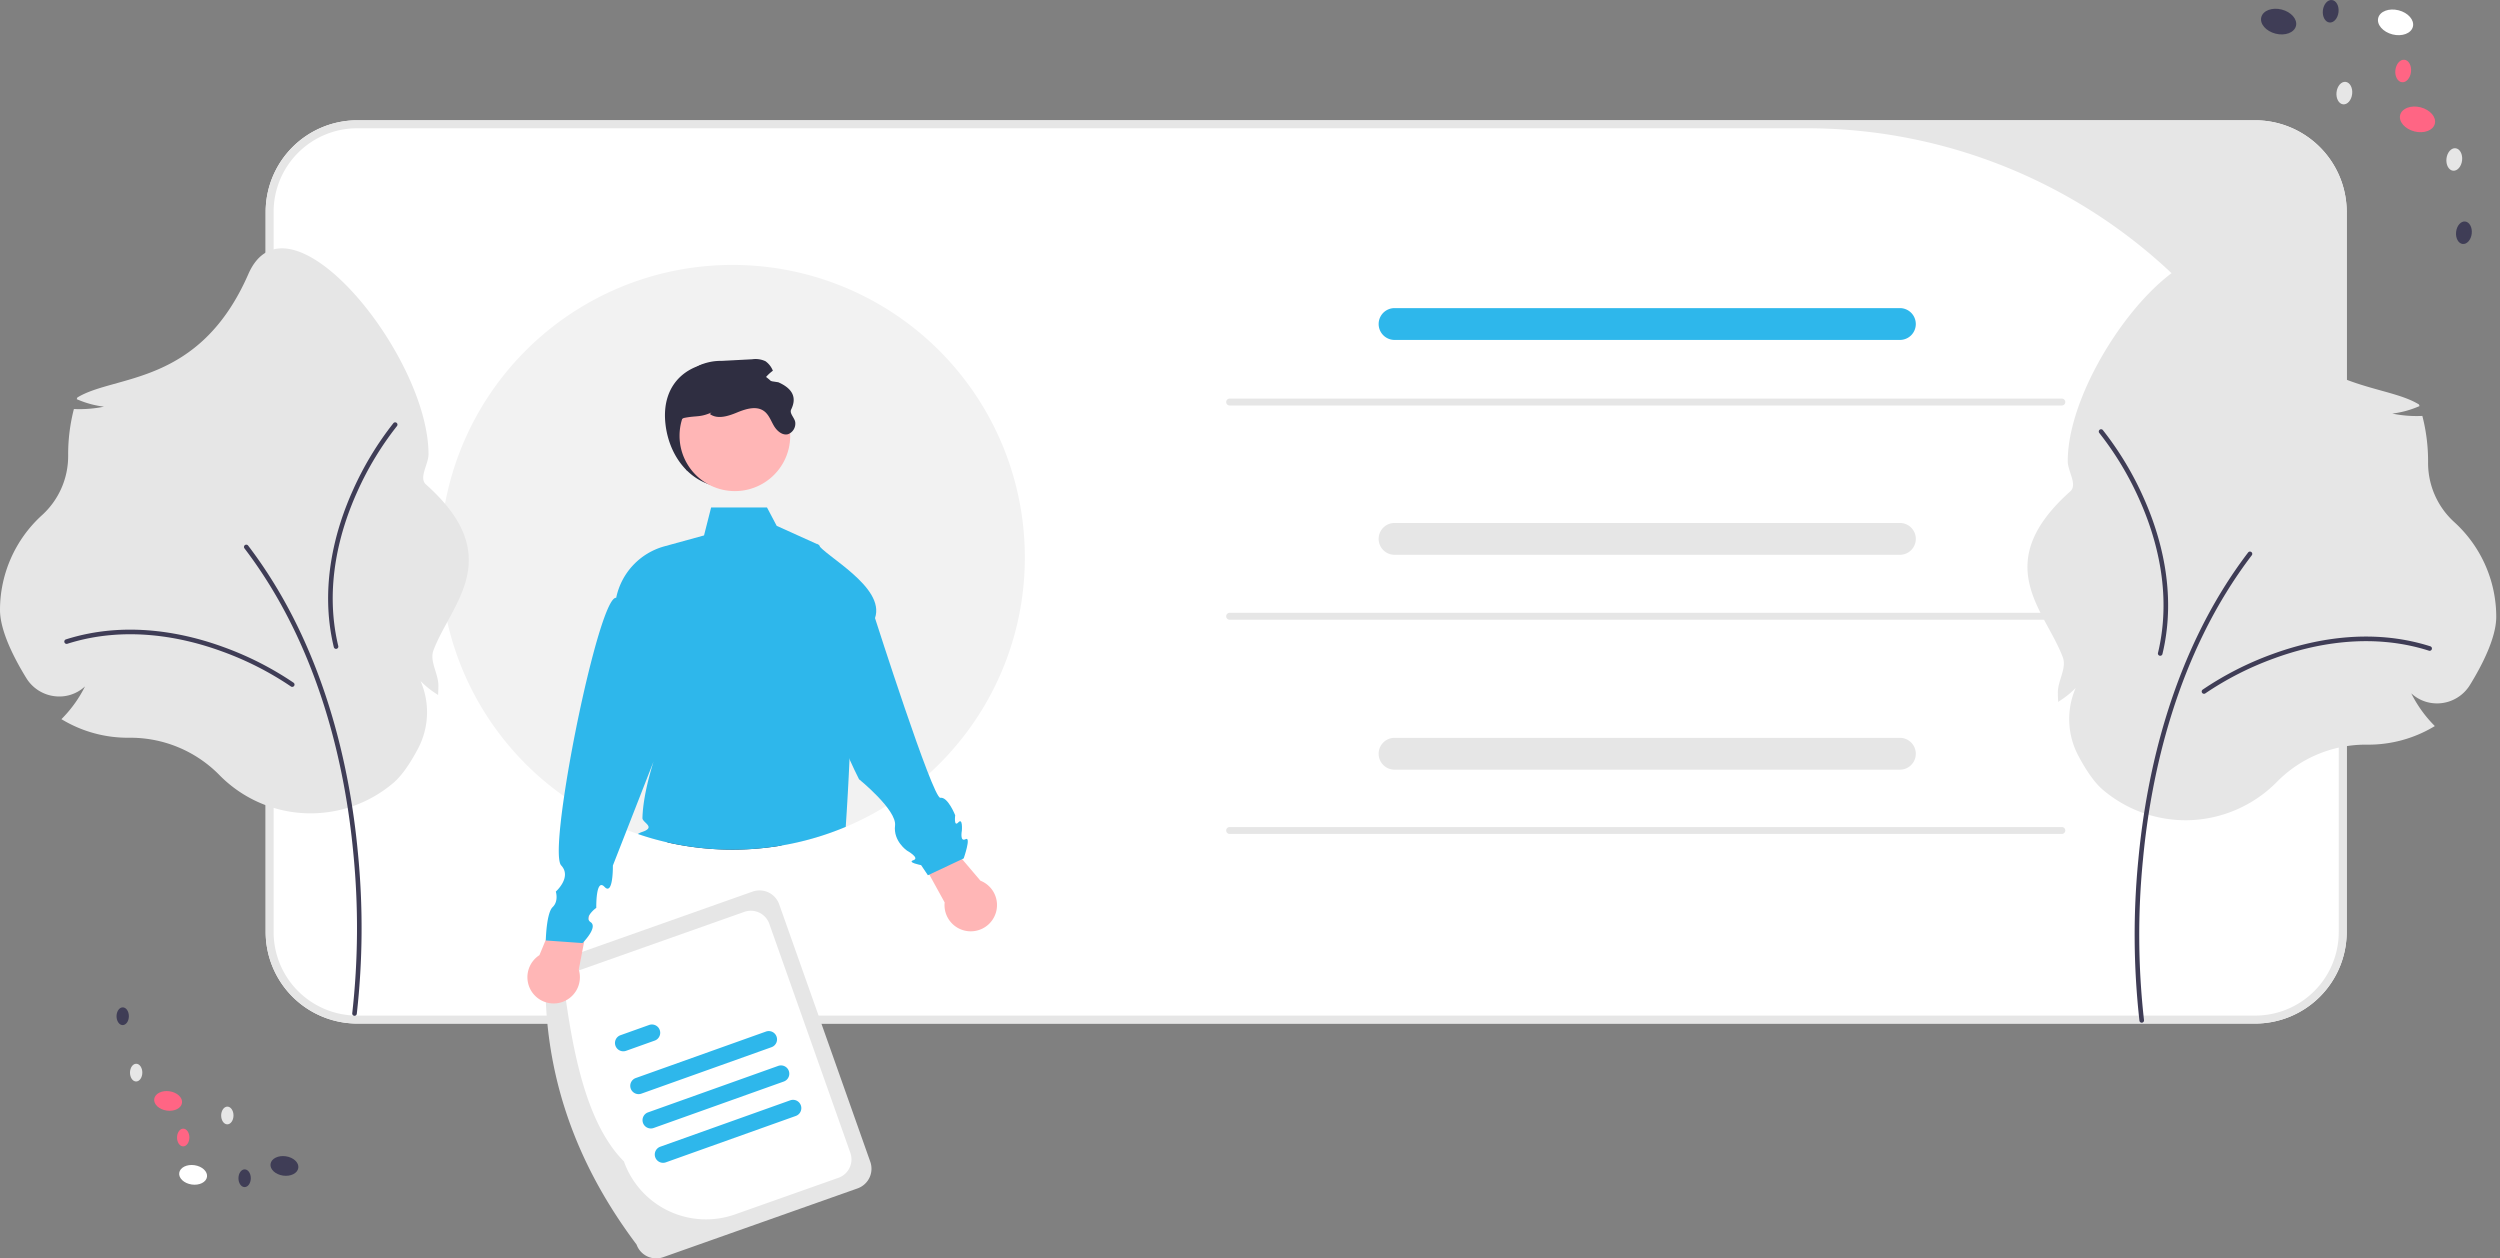 <svg xmlns="http://www.w3.org/2000/svg" width="298" height="150" fill="none" viewBox="0 0 298 150">
  <rect x="0" y="0" width="298" height="150" fill="#808080" stroke="none"/>
  <g clip-path="url(#a)">
    <path fill="#fff" d="M268.818 122.007H42.576a10.92 10.92 0 0 1-10.909-10.909V25.25a10.92 10.92 0 0 1 10.91-10.909h226.241a10.921 10.921 0 0 1 10.909 10.91v85.847a10.92 10.92 0 0 1-10.909 10.909Z"/>
    <path fill="#E6E6E6" d="M268.818 122.007H42.576a10.92 10.92 0 0 1-10.909-10.909V25.25a10.92 10.92 0 0 1 10.91-10.909h226.241a10.921 10.921 0 0 1 10.909 10.91v85.847a10.92 10.92 0 0 1-10.909 10.909ZM42.576 15.29a9.96 9.96 0 0 0-9.96 9.96v85.848a9.956 9.956 0 0 0 6.149 9.203c1.208.5 2.503.758 3.811.758h226.242a9.966 9.966 0 0 0 9.202-6.149c.5-1.208.758-2.503.758-3.812V78.729a63.44 63.44 0 0 0-63.439-63.44H42.576Z"/>
    <path fill="#fff" d="M24.675 140.283c.093-.636-.573-1.259-1.488-1.392-.914-.133-1.73.275-1.822.911-.093.635.573 1.259 1.488 1.392.914.133 1.73-.275 1.822-.911Z"/>
    <path fill="#3F3D56" d="M35.559 139.221c.093-.636-.573-1.259-1.488-1.392-.914-.133-1.73.275-1.822.911-.093.635.573 1.259 1.487 1.392.914.133 1.73-.275 1.823-.911Z"/>
    <path fill="#FF6584" d="M21.695 131.472c.092-.636-.574-1.259-1.488-1.392s-1.73.274-1.823.91c-.092.636.574 1.259 1.488 1.392s1.73-.274 1.823-.91Z"/>
    <path fill="#E6E6E6" d="M16.965 127.863c.005-.584-.32-1.06-.727-1.063-.406-.003-.739.468-.743 1.052-.005.583.321 1.059.727 1.062.406.003.74-.468.743-1.051Z"/>
    <path fill="#3F3D56" d="M15.361 121.14c.005-.584-.32-1.06-.727-1.063-.406-.003-.739.468-.743 1.052-.005.584.321 1.059.727 1.063.406.003.74-.468.743-1.052Z"/>
    <path fill="#E6E6E6" d="M27.833 132.971c.005-.583-.321-1.059-.727-1.062-.406-.003-.74.467-.744 1.051-.004.584.322 1.06.728 1.063.406.003.739-.468.743-1.052Z"/>
    <path fill="#FF6584" d="M22.574 135.597c.004-.583-.321-1.059-.727-1.062-.407-.003-.74.467-.744 1.051-.004.584.321 1.06.728 1.063.406.003.739-.468.743-1.052Z"/>
    <path fill="#3F3D56" d="M29.895 140.451c.005-.584-.321-1.06-.727-1.063-.406-.003-.74.468-.744 1.052-.004.584.322 1.059.728 1.062.406.004.739-.467.743-1.051Z"/>
    <path fill="#fff" d="M287.617 3.188c.201-.794-.561-1.672-1.702-1.961-1.142-.29-2.23.12-2.432.914-.201.794.561 1.672 1.703 1.961 1.141.29 2.23-.12 2.431-.914Z"/>
    <path fill="#3F3D56" d="M273.678 3.098c.201-.794-.561-1.672-1.702-1.961-1.142-.29-2.23.12-2.431.914-.202.794.56 1.672 1.702 1.961 1.141.29 2.23-.12 2.431-.914Z"/>
    <path fill="#FF6584" d="M290.233 14.753c.201-.794-.561-1.672-1.703-1.962-1.141-.289-2.23.12-2.431.914-.201.794.561 1.672 1.703 1.962 1.141.289 2.229-.12 2.431-.914Z"/>
    <path fill="#E6E6E6" d="M293.482 19.113c.083-.74-.267-1.385-.782-1.443-.514-.057-.998.496-1.081 1.235-.083.74.267 1.386.782 1.444.514.057.998-.496 1.081-1.236Z"/>
    <path fill="#3F3D56" d="M294.63 27.847c.083-.74-.267-1.386-.782-1.444-.514-.057-.999.496-1.081 1.236-.083.74.267 1.385.782 1.443.514.057.998-.496 1.081-1.235Z"/>
    <path fill="#E6E6E6" d="M280.378 11.202c.082-.74-.268-1.385-.782-1.443-.515-.057-.999.495-1.082 1.235-.082.74.268 1.386.782 1.443.515.058.999-.495 1.082-1.235Z"/>
    <path fill="#FF6584" d="M287.392 8.567c.083-.74-.267-1.386-.782-1.443-.514-.058-.998.495-1.081 1.235-.083.74.267 1.386.782 1.443.514.058.999-.495 1.081-1.235Z"/>
    <path fill="#3F3D56" d="M278.751 1.447c.082-.74-.268-1.385-.782-1.443-.515-.057-.999.496-1.082 1.235-.082.74.268 1.386.782 1.443.515.058.999-.495 1.082-1.235Z"/>
    <path fill="#F2F2F2" d="M122.16 66.427a34.72 34.72 0 0 1-8.908 23.27v.004a35.606 35.606 0 0 1-2.57 2.58 34.492 34.492 0 0 1-2.894 2.348c-.702.512-1.423.996-2.162 1.451a33.397 33.397 0 0 1-2.709 1.514 34.787 34.787 0 0 1-15.609 3.685c-2.619.003-5.23-.29-7.783-.873a33.064 33.064 0 0 1-3.491-.996 34.393 34.393 0 0 1-8.789-4.487 34.85 34.85 0 1 1 54.915-28.496Z"/>
    <path fill="#2EB7EB" d="M226.468 40.52h-60.236a1.897 1.897 0 0 1 0-3.794h60.236a1.899 1.899 0 0 1 1.342 3.239 1.899 1.899 0 0 1-1.342.555Z"/>
    <path fill="#E6E6E6" d="M226.468 66.132h-60.236a1.897 1.897 0 0 1 0-3.794h60.236a1.897 1.897 0 0 1 0 3.794Zm0 25.613h-60.236a1.897 1.897 0 0 1 0-3.795h60.236a1.899 1.899 0 0 1 1.342 3.239 1.899 1.899 0 0 1-1.342.556ZM75.874 148.344c-6.8-9.046-10.73-19.16-10.86-30.692a2.488 2.488 0 0 1 1.515-3.172l23.178-8.201a2.488 2.488 0 0 1 3.172 1.514l10.86 30.691a2.487 2.487 0 0 1-1.514 3.172l-23.179 8.202a2.488 2.488 0 0 1-3.172-1.514Z"/>
    <path fill="#fff" d="M74.372 138.444c-4.09-4.135-5.84-11.51-6.982-19.731a2.328 2.328 0 0 1 1.418-2.971l19.92-7.048a2.33 2.33 0 0 1 2.971 1.418l9.664 27.311a2.331 2.331 0 0 1-1.418 2.971l-12.34 4.366a10.38 10.38 0 0 1-13.233-6.316Z"/>
    <path fill="#2EB7EB" d="m91.966 124.825-15.517 5.539a1.01 1.01 0 0 1-.382.056.999.999 0 0 1-.882-.655.987.987 0 0 1 .6-1.264l15.516-5.538a.986.986 0 0 1 1.264.598.989.989 0 0 1-.599 1.264Zm-13.926-.786-3.414 1.219a.991.991 0 0 1-1.226-1.355.979.979 0 0 1 .562-.507l3.414-1.219a.992.992 0 0 1 1.066.267.998.998 0 0 1 .254.713.994.994 0 0 1-.324.684.982.982 0 0 1-.332.198Zm16.848 8.972-15.517 5.539a.988.988 0 0 1-.665-1.862l15.517-5.539a.989.989 0 0 1 .665 1.862Zm-1.461-4.093-15.517 5.539a.99.99 0 0 1-1.226-1.355.987.987 0 0 1 .561-.507l15.517-5.539a.992.992 0 0 1 1.067.267.989.989 0 0 1-.402 1.595Z"/>
    <path fill="#2F2E41" d="M79.337 50.66c.505 4.077 3.33 7.438 7.438 7.438a7.439 7.439 0 0 0 7.439-7.438c0-4.108-3.348-7.059-7.439-7.439-4.34-.403-8.087 2.204-7.438 7.439Zm13.914 50.111c-4.555.783-9.22.659-13.726-.365 2.139-1.18 8.627-.455 13.726.365Z"/>
    <path fill="#FFB6B6" d="m64.3 113.855 3.573-8.635 2.815 1.564-1.7 8.784a3.13 3.13 0 0 1-2.358 3.979 3.126 3.126 0 0 1-3.743-2.715 3.126 3.126 0 0 1 1.412-2.977Z"/>
    <path fill="#2EB7EB" d="M101.262 90.489v.004a338.338 338.338 0 0 1-.451 8.068 34.787 34.787 0 0 1-13.503 2.718c-2.619.003-5.23-.29-7.783-.873a33.064 33.064 0 0 1-3.491-.996c.16-.103.331-.184.512-.242 1.708-.579.02-1.105.033-1.655.053-2.011.608-4.425 1.324-6.74l-3.188 8.158-1.66 4.24s.057 3.662-.996 2.543c-1.057-1.12-.981 2.504-.981 2.504a3.3 3.3 0 0 0-.835.863.733.733 0 0 0-.1.508v.004a.63.63 0 0 0 .266.332c.716.484-.313 1.765-.769 2.272-.123.138-.204.218-.204.218l-4.377-.313v-.085c.019-.517.137-3.239.815-3.889.745-.716.38-1.85.38-1.85s1.944-1.722.64-3.121c-.522-.564-.29-3.908.351-8.234 1.4-9.543 4.753-23.867 6.204-23.663a8.05 8.05 0 0 1 5.744-6.137l4.728-1.3.845-3.334h6.659l1.157 2.191 4.852 2.191.062.029.152.066.057.18s-.005.005 0 .005l2.698 8.476c1.215 1.395 1.167 9.543.859 16.862Z"/>
    <path fill="#FFB6B6" d="m112.602 107.568-4.51-8.186 2.98-1.22 5.796 6.816a3.125 3.125 0 0 1 1.634 4.326 3.123 3.123 0 0 1-2.816 1.709 3.125 3.125 0 0 1-3.084-3.445Z"/>
    <path fill="#2EB7EB" d="M97.435 64.806c.802 1.441 8.138 5.148 6.866 8.87 0 0 6.892 21.56 7.788 21.419.896-.14 1.771 2.086 1.771 2.086s-.19 1.454.369.85c.559-.604.425.979.425.979s-.268 1.397.442 1.018c.709-.38-.224 2.294-.224 2.294l-4.265 2.008-.81-1.206s-1.732-.33-.917-.591c.815-.261-.767-1.141-.767-1.141s-1.654-1.124-1.423-2.986c.23-1.862-4.293-5.522-4.293-5.522-3.11-6.14-4.81-12.443-4.805-18.945l-.157-9.133Z"/>
    <path fill="#FFB6B6" d="M87.598 58.54a6.596 6.596 0 1 0 0-13.192 6.596 6.596 0 0 0 0 13.192Z"/>
    <path fill="#2F2E41" d="M80.767 52.662c.21 1.434 1.43 3.434 1.145 3.434-.286 0-2.32-5.91-.286-6.295 1.475-.279 1.805-.034 3.184-.632l-.195.183c.913.664 2.183.255 3.225-.177 1.044-.43 2.311-.838 3.227-.177.575.414.818 1.135 1.176 1.748.357.615 1.018 1.195 1.7 1.007a1.346 1.346 0 0 0 .858-1.33c-.003-.567-.741-1.106-.493-1.614.737-1.506.074-2.533-1.53-3.242a335.69 335.69 0 0 1-1.751-.272 4.966 4.966 0 0 1 1.099-1.104 2.511 2.511 0 0 0-.887-1.136 2.785 2.785 0 0 0-1.585-.229l-3.62.19a6.384 6.384 0 0 0-2.615.509c-.995.512-1.647 1.51-2.122 2.526-1.065 2.283-.896 4.12-.53 6.611Z"/>
    <path fill="#E6E6E6" d="M245.771 48.336h-99.198a.411.411 0 1 1 0-.824h99.198a.411.411 0 1 1 0 .824Zm0 25.536h-99.198a.411.411 0 1 1 0-.824h99.198a.411.411 0 1 1 0 .824Zm0 25.535h-99.198a.411.411 0 0 1 0-.824h99.198a.411.411 0 0 1 0 .824Z"/>
    <path fill="#E6E6E6" d="M260.536 97.774a15.24 15.24 0 0 1-9.904-3.657c-.92-.788-1.901-2.158-2.915-4.072a9.313 9.313 0 0 1-.296-8.04 10.654 10.654 0 0 1-1.764 1.448l-.323.215-.019-.387a15.72 15.72 0 0 1-.018-.746c0-1.431 1.083-2.884.583-4.207-2.104-5.578-8.781-11.121.895-19.753.895-.799-.3-2.395-.3-3.604 0-11.84 16.734-32.324 21.477-21.472 5.849 13.382 15.926 11.95 20.39 14.715l.065.195-.191.077c-.977.411-2.006.685-3.058.814 1.122.229 2.266.324 3.41.285l.178-.006.043.173c.425 1.707.64 3.46.64 5.22l-.001.19a9.516 9.516 0 0 0 3.142 7.091 15.274 15.274 0 0 1 4.983 11.27c0 2.511-1.706 5.806-3.137 8.128a4.602 4.602 0 0 1-5.315 1.979 4.487 4.487 0 0 1-1.681-.988 14.839 14.839 0 0 0 2.618 3.706l.195.2-.243.142a15.228 15.228 0 0 1-7.676 2.073h-.158a14.863 14.863 0 0 0-10.664 4.352 15.346 15.346 0 0 1-10.956 4.66Z"/>
    <path fill="#3F3D56" d="M255.293 121.907a.274.274 0 0 1-.271-.235 91.841 91.841 0 0 1-.128-19.238c.946-10.096 3.984-24.637 13.084-36.58a.276.276 0 0 1 .288-.098.276.276 0 0 1 .195.335.268.268 0 0 1-.047.096c-9.021 11.839-12.035 26.273-12.974 36.298a91.165 91.165 0 0 0 .125 19.11.269.269 0 0 1-.065.218.269.269 0 0 1-.207.094Z"/>
    <path fill="#3F3D56" d="M262.719 82.7a.273.273 0 0 1-.161-.496 37.787 37.787 0 0 1 8.338-4.245c4.601-1.684 11.597-3.211 18.799-.919a.283.283 0 0 1 .161.135.283.283 0 0 1 .017.21.277.277 0 0 1-.135.16.277.277 0 0 1-.209.017c-7.055-2.245-13.924-.743-18.444.912a37.148 37.148 0 0 0-8.205 4.173.273.273 0 0 1-.161.053Zm-12.543-31.24a.273.273 0 0 1 .17-.274.274.274 0 0 1 .313.077 37.775 37.775 0 0 1 4.834 8.011c2.011 4.468 4.038 11.336 2.271 18.684a.27.27 0 0 1-.224.207.271.271 0 0 1-.277-.128.278.278 0 0 1-.032-.207c1.731-7.198-.261-13.941-2.238-18.33a37.134 37.134 0 0 0-4.753-7.884.274.274 0 0 1-.064-.156Z"/>
    <path fill="#E6E6E6" d="M26.06 92.292a14.865 14.865 0 0 0-10.663-4.353h-.158a15.227 15.227 0 0 1-7.676-2.072l-.243-.142.196-.2a14.842 14.842 0 0 0 2.617-3.707 4.488 4.488 0 0 1-3.622 1.17 4.596 4.596 0 0 1-3.374-2.16C1.706 78.506 0 75.21 0 72.7a15.274 15.274 0 0 1 4.983-11.27 9.512 9.512 0 0 0 3.142-7.093v-.19c-.001-1.76.214-3.512.64-5.22l.043-.172.177.006a14.58 14.58 0 0 0 3.41-.285 11.513 11.513 0 0 1-3.058-.814l-.191-.077.065-.196c4.464-2.764 14.541-1.332 20.39-14.715 4.743-10.851 21.477 9.633 21.477 21.473 0 1.208-1.195 2.805-.3 3.603 9.675 8.633 3 14.176.895 19.753-.5 1.324.583 2.776.583 4.208 0 .243-.006.494-.019.745l-.018.387-.323-.214a10.688 10.688 0 0 1-1.764-1.448 9.312 9.312 0 0 1-.296 8.04c-1.014 1.914-1.995 3.284-2.915 4.072a15.224 15.224 0 0 1-20.86-1.002Z"/>
    <path fill="#3F3D56" d="M42.26 121.084a.275.275 0 0 0 .27-.235c.717-6.391.76-12.839.128-19.239-.946-10.095-3.983-24.636-13.083-36.579a.276.276 0 0 0-.384-.052.273.273 0 0 0-.052.384c9.021 11.84 12.034 26.274 12.974 36.298a91.137 91.137 0 0 1-.125 19.11.279.279 0 0 0 .065.219.276.276 0 0 0 .207.094Z"/>
    <path fill="#3F3D56" d="M34.834 81.876a.274.274 0 0 0 .161-.495 37.775 37.775 0 0 0-8.338-4.245c-4.601-1.684-11.597-3.211-18.8-.92a.274.274 0 1 0 .167.523c7.055-2.245 13.924-.743 18.444.912a37.147 37.147 0 0 1 8.205 4.173.273.273 0 0 0 .161.052Zm12.543-31.24a.274.274 0 0 0-.483-.196 37.777 37.777 0 0 0-4.834 8.011c-2.012 4.467-4.038 11.335-2.27 18.684a.273.273 0 0 0 .33.203.273.273 0 0 0 .202-.331c-1.731-7.198.261-13.942 2.237-18.33a37.153 37.153 0 0 1 4.754-7.884.273.273 0 0 0 .064-.157Z"/>
  </g>
  <defs>
    <clipPath id="a">
      <path fill="#fff" d="M0 0h297.553v150H0z"/>
    </clipPath>
  </defs>
</svg>
